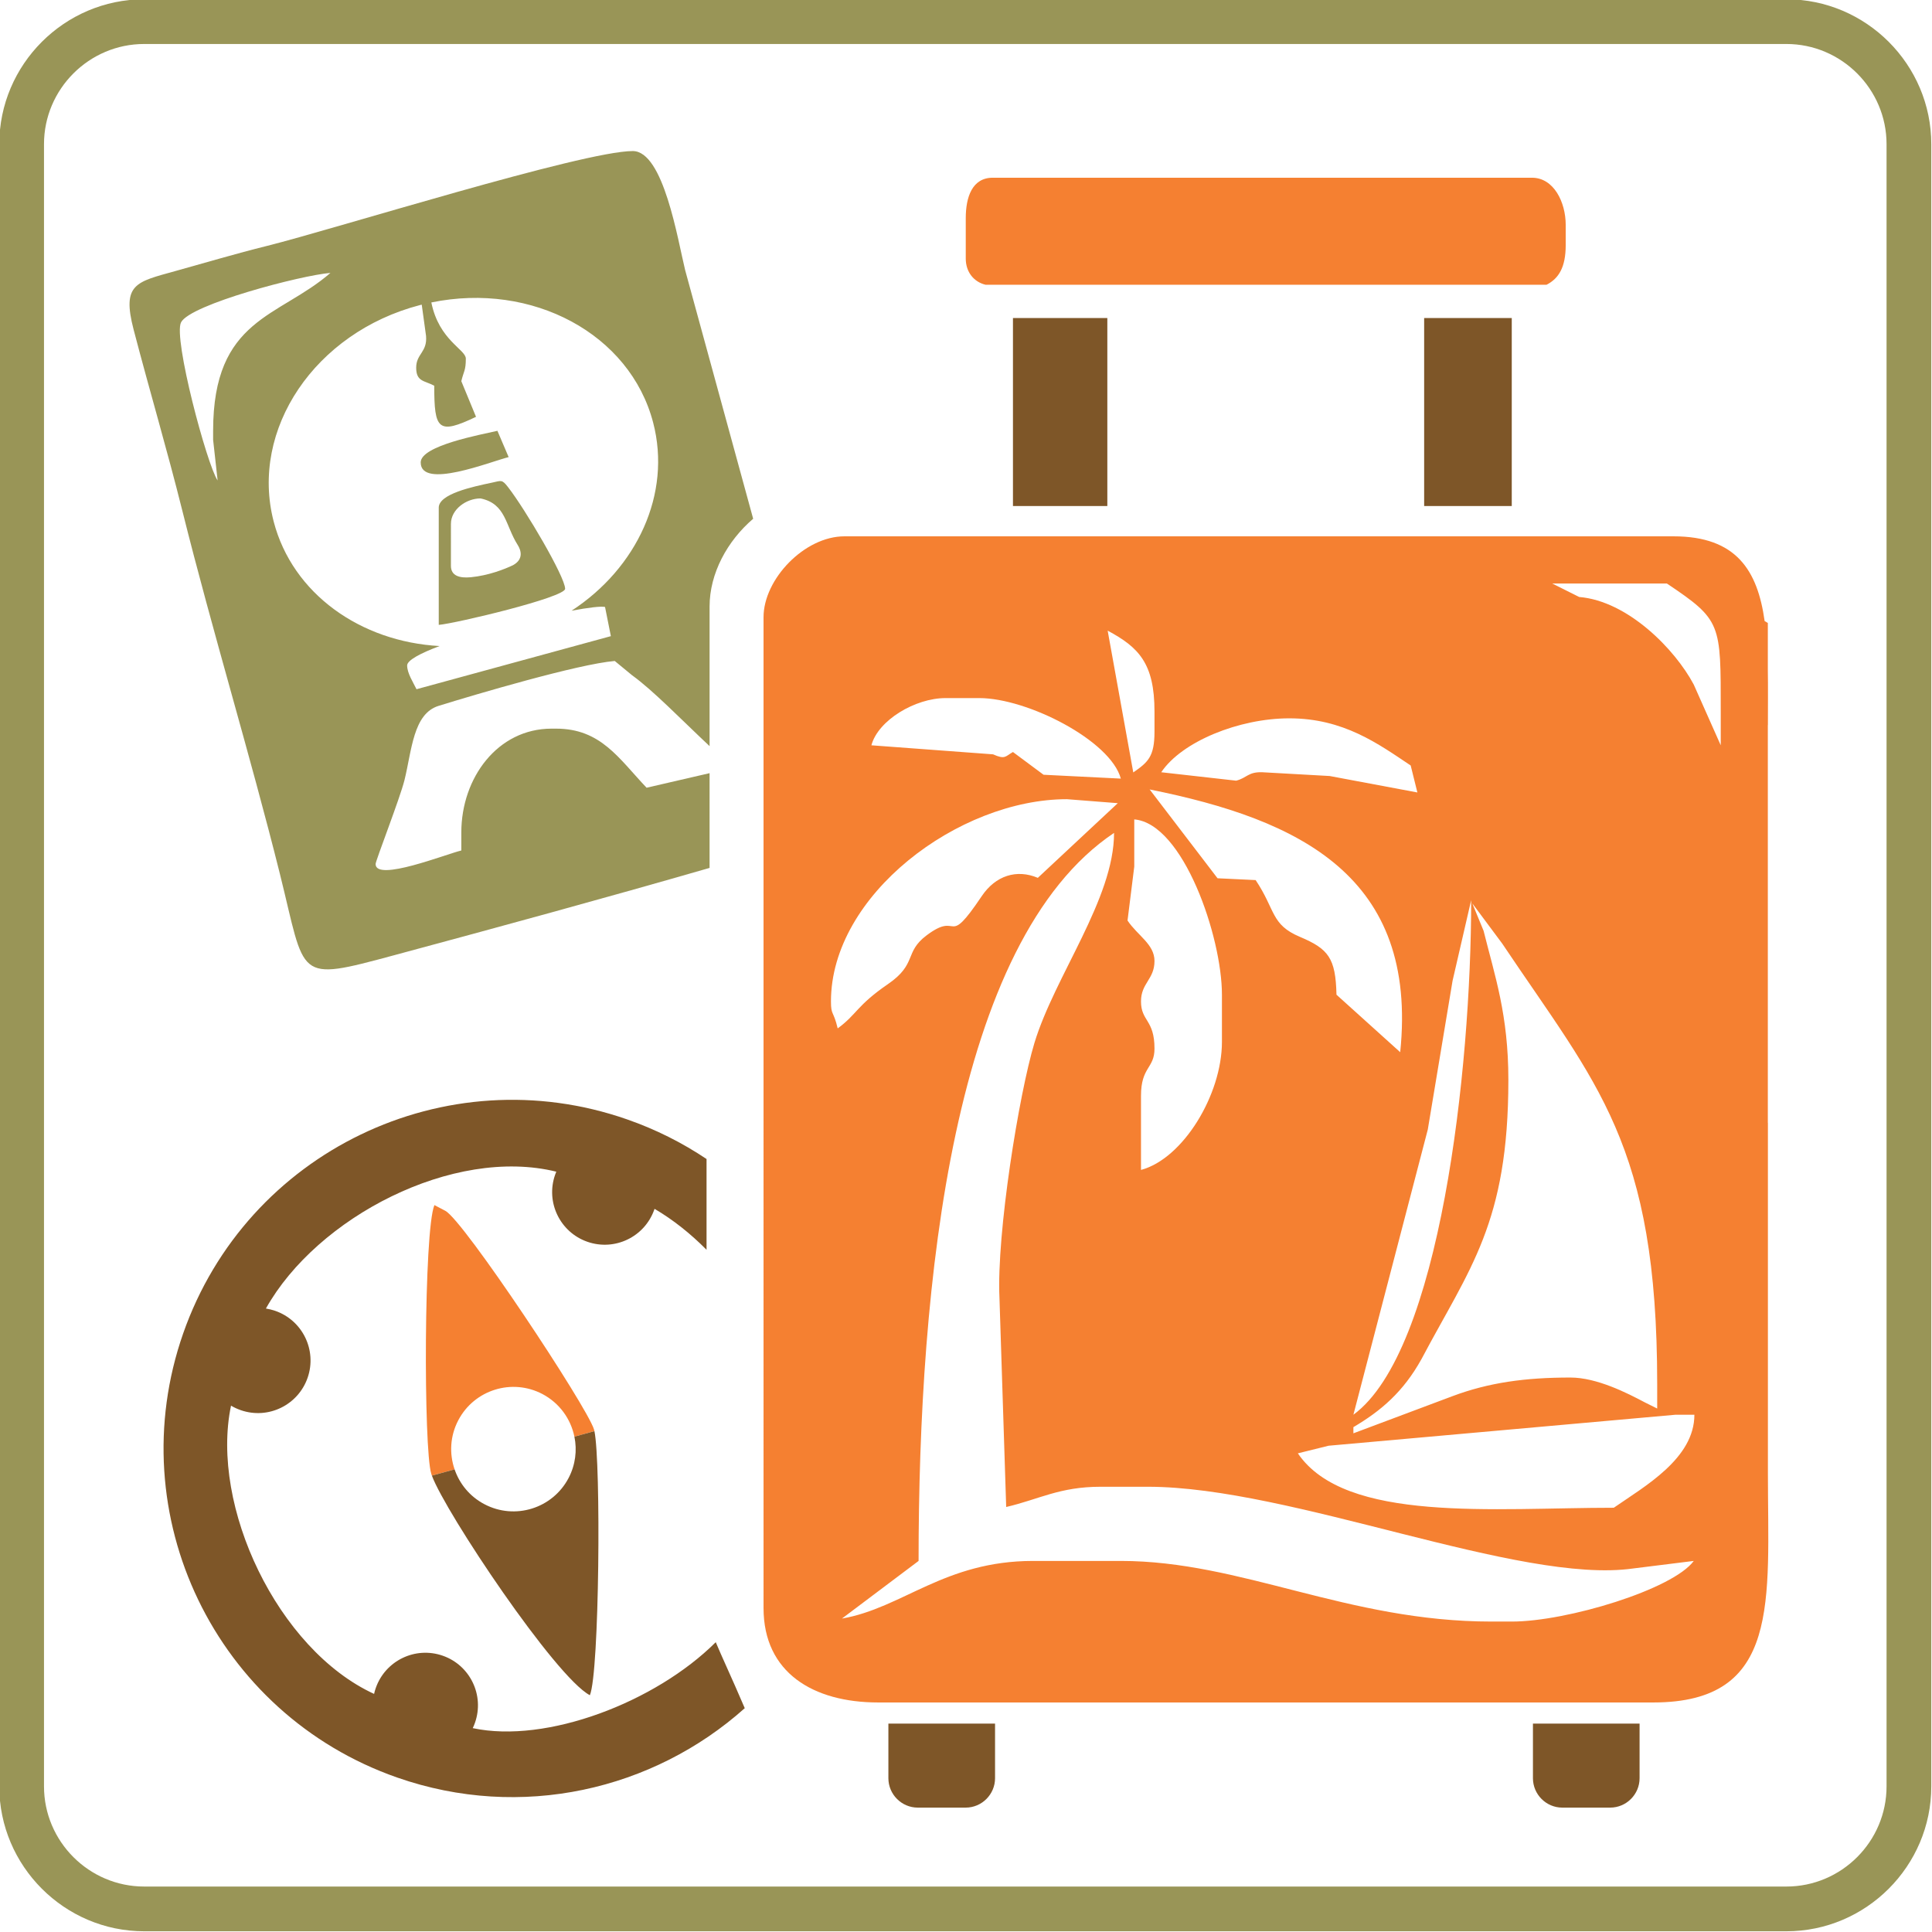 <?xml version="1.0" encoding="utf-8"?>
<!DOCTYPE svg PUBLIC "-//W3C//DTD SVG 1.1//EN" "http://www.w3.org/Graphics/SVG/1.1/DTD/svg11.dtd">
<svg version="1.1" xmlns="http://www.w3.org/2000/svg" xmlns:xlink="http://www.w3.org/1999/xlink" x="0px" y="0px" width="216px" height="216px" viewBox="0 0 216 216" enable-background="new 0 0 216 216" xml:space="preserve">
<path id="_x33_" fill-rule="evenodd" clip-rule="evenodd" fill="#F58031" d="M107.973,24.391v4.522c0,1.483,0.887,2.604,2.218,2.924
	h62.712c1.388-0.708,2.145-1.986,2.145-4.433v-2.261c0-2.539-1.335-5.273-3.769-5.273h-60.29
	C108.67,19.87,107.973,22.076,107.973,24.391L107.973,24.391z M151.312,158.168L151.312,158.168l8.317-31.885l2.771-16.638
	l2.079-9.011C164.479,119.553,161.009,151.063,151.312,158.168L151.312,158.168z M180.422,168.568L180.422,168.568
	c-13.392,0-30.014,1.733-35.319-6.083l3.435-0.851l38.814-3.467h2.083C189.435,163.067,183.881,166.168,180.422,168.568
	L180.422,168.568z M167.946,105.486L167.946,105.486c10.596,15.824,17.33,22.396,17.33,49.215v2.775l-1.388-0.691
	c-1.981-1.05-5.363-2.775-8.317-2.775c-5.054,0-9.127,0.565-13.171,2.079l-11.089,4.158v-0.691c3.076-1.814,5.579-3.935,7.622-7.625
	c5.375-10.156,9.704-15.17,9.704-31.193c0-7.308-1.51-11.604-2.771-16.675l-1.262-3.066L167.946,105.486L167.946,105.486z
	 M176.552,66.743L176.552,66.743c5.444,0.452,10.718,5.841,12.813,9.796l3.016,6.785v-3.77c0-9.869,0.105-10.211-6.026-14.319
	h-12.817L176.552,66.743L176.552,66.743z M111.742,145.119L111.742,145.119c-0.337-7.219,2.184-22.812,3.904-28.5
	c2.271-7.507,8.907-16.109,8.907-23.498c-18.054,12.089-21.854,50.398-21.854,81.393l-8.569,6.445
	c6.806-1.185,11.452-6.445,21.379-6.445h9.798c13.514,0,25.306,6.779,41.451,6.779h2.259c6.185,0,18.021-3.602,20.349-6.779
	l-6.771,0.842c-12.744,1.819-38.176-9.135-54.272-9.135h-5.278c-4.59,0-6.889,1.412-10.551,2.263L111.742,145.119L111.742,145.119z
	 M127.565,111.96L127.565,111.96c0,2.234,1.509,2.015,1.509,5.278c0,2.237-1.509,2.014-1.509,5.273v8.288
	c4.695-1.253,9.049-8.406,9.049-14.318v-5.273c0-6.476-4.329-19.141-9.802-19.597v5.277l-0.753,6.028
	c1.131,1.69,3.015,2.647,3.015,4.522C129.074,109.501,127.565,109.897,127.565,111.96L127.565,111.96z M124.969,89.796
	L124.969,89.796l-5.688-0.445c-12.105,0-26.379,10.706-26.379,22.609c0,1.592,0.273,0.997,0.753,3.016
	c2.157-1.579,2.12-2.552,5.609-4.944c3.318-2.278,1.794-3.552,4.333-5.46c3.776-2.84,2.126,1.623,6.166-4.387
	c1.543-2.291,3.895-3.04,6.267-2.041L124.969,89.796L124.969,89.796z M156.545,117.637L156.545,117.637
	c2.014-19.635-11.198-26.001-28.012-29.375l7.589,9.929l4.261,0.204c2.254,3.371,1.68,4.968,4.956,6.35
	c3.182,1.343,3.991,2.366,4.081,6.464L156.545,117.637L156.545,117.637z M105.712,78.047L105.712,78.047
	c-3.394,0-7.542,2.48-8.289,5.278l13.606,1.011c1.363,0.614,1.367,0.218,2.22-0.261l3.422,2.543l8.639,0.431
	c-1.151-4.256-10.445-9.003-15.83-9.003H105.712L105.712,78.047z M158.465,88.598L158.465,88.598l-0.748-3.015
	c-3.613-2.415-7.499-5.273-13.57-5.273c-5.607,0-12.012,2.586-14.319,6.028l8.374,0.942c1.217-0.303,1.327-1.001,2.934-0.942
	l7.521,0.421L158.465,88.598L158.465,88.598z M129.074,79.555L129.074,79.555c0-5.41-1.777-7.192-5.236-9.049l2.864,15.853
	c1.636-1.139,2.372-1.751,2.372-4.543V79.555L129.074,79.555z M197.288,69.439L197.288,69.439l0.357,0.206v5.196
	c0.033,1.981,0.009,4.075,0.009,6.222l-0.009-0.004v44.477l0.009-0.009c0,13.062,0,26.123,0,39.188
	c0,14.229,1.497,25.623-12.813,25.623H98.177c-7.275,0-12.812-3.349-12.812-10.551V69.004c0-4.252,4.576-9.042,9.043-9.042h92.695
	C194.143,59.962,196.502,63.795,197.288,69.439L197.288,69.439z M50.825,164.28L50.825,164.28c-0.604-1.75-0.515-3.735,0.417-5.502
	c1.789-3.401,5.996-4.708,9.397-2.926c1.921,1.014,3.174,2.796,3.579,4.77l2.238-0.619c-0.016-0.077-0.033-0.154-0.051-0.207
	c-0.816-2.601-14.553-23.34-16.62-24.427l-1.217-0.639c-1.188,2.8-1.223,27.291-0.352,30.038l0.069,0.211L50.825,164.28
	L50.825,164.28z"/>
<path id="_x32_" fill-rule="evenodd" clip-rule="evenodd" fill="#999557" d="M16.119-0.08h183.602
	c8.911,0,16.199,7.29,16.199,16.199v183.602c0,8.907-7.288,16.199-16.199,16.199H16.119c-8.909,0-16.199-7.292-16.199-16.199V16.119
	C-0.08,7.209,7.209-0.08,16.119-0.08L16.119-0.08z M16.119,4.918h183.602c6.161,0,11.198,5.04,11.198,11.2v183.602
	c0,6.161-5.037,11.198-11.198,11.198H16.119c-6.161,0-11.2-5.037-11.2-11.198V16.119C4.918,9.958,9.958,4.918,16.119,4.918
	L16.119,4.918z M52.056,39.937L52.056,39.937c0.01,0.031,0.016,0.065,0.021,0.1C52.072,40.002,52.066,39.967,52.056,39.937
	L52.056,39.937z M52.018,39.829L52.018,39.829c0.016,0.036,0.028,0.071,0.039,0.105C52.046,39.9,52.034,39.865,52.018,39.829
	L52.018,39.829z M48.972,36.028L48.972,36.028c0.376,0.763,0.822,1.367,1.255,1.859C49.794,37.396,49.348,36.792,48.972,36.028
	L48.972,36.028z M48.699,35.42L48.699,35.42c0.063,0.155,0.128,0.307,0.195,0.45C48.828,35.725,48.764,35.577,48.699,35.42
	L48.699,35.42z M48.518,34.924L48.518,34.924c0.055,0.171,0.116,0.335,0.181,0.494C48.634,35.259,48.573,35.095,48.518,34.924
	L48.518,34.924z M48.27,34.024L48.27,34.024c0.042,0.189,0.089,0.372,0.14,0.545C48.357,34.395,48.313,34.213,48.27,34.024
	L48.27,34.024z M47.151,34.061L47.151,34.061l1.074-0.246c11.271-2.324,22.209,3.501,24.799,13.436
	c2.082,7.975-1.825,16.264-9.121,21.028c1.886-0.35,3.286-0.522,3.741-0.419l0.651,3.263l-21.729,5.933
	c-0.374-0.769-1.047-1.798-1.047-2.655c0-0.576,1.458-1.357,3.627-2.171C40.321,71.748,32.708,66.39,30.6,58.318
	c-2.689-10.309,4.626-21.151,16.339-24.207L47.151,34.061L47.151,34.061z M24.33,53.716L24.33,53.716
	c-1.174-1.69-4.995-15.951-4.085-17.684c1.054-2.004,13.383-5.249,16.699-5.521c-5.753,5.001-13.117,5.036-13.117,17.655v1.011
	L24.33,53.716L24.33,53.716z M70.745,16.888L70.745,16.888c-5.579,0-33.36,8.724-40.863,10.596
	c-3.613,0.899-6.744,1.839-10.292,2.824c-4.393,1.221-5.985,1.428-4.649,6.551c1.846,7.058,3.703,13.267,5.457,20.288
	c3.345,13.397,7.566,27.224,10.897,40.564c2.926,11.723,1.646,12.083,12.807,9.074c11.796-3.178,23.517-6.374,35.23-9.751V86.441
	l-7.042,1.628c-3.117-3.282-5.119-6.606-10.12-6.606h-0.505c-6.02,0-10.089,5.489-10.089,11.607v2.016
	c-1.67,0.391-9.584,3.544-9.584,1.516c0-0.373,2.724-7.351,3.229-9.383c0.822-3.331,0.968-7.422,3.809-8.301
	c4.085-1.268,15.631-4.682,19.7-5.019l1.941,1.599c2.332,1.676,5.477,4.936,8.661,7.92V67.812c0-3.705,1.973-7.328,4.873-9.814
	l-7.603-27.79C75.771,26.818,74.189,16.888,70.745,16.888L70.745,16.888z M47.151,34.061l0.482,3.5
	c0.154,1.825-1.103,1.983-1.103,3.544c0,1.577,0.906,1.43,2.019,2.018c0,4.916,0.415,5.512,4.671,3.479l-1.644-3.983
	c0.265-1.133,0.504-1.162,0.504-2.523c0-1.031-2.999-2.044-3.855-6.28C48.266,33.807,47.766,33.913,47.151,34.061L47.151,34.061z
	 M47.035,51.698L47.035,51.698c0-1.888,6.767-3.109,8.577-3.532l1.255,2.938C54.817,51.615,47.035,54.762,47.035,51.698
	L47.035,51.698z M49.053,56.744L49.053,56.744c0.021-1.522,3.762-2.325,5.949-2.783c1.058-0.222,1.105-0.393,1.797,0.499
	c1.929,2.482,6.382,10.036,6.382,11.367c0,0.964-12.252,3.88-14.128,4.035V56.744L49.053,56.744z M50.415,58.563L50.415,58.563
	c0-1.607,1.705-2.838,3.31-2.838c2.854,0.598,2.755,2.999,4.156,5.206c0.376,0.592,0.676,1.587-0.511,2.25
	c-0.936,0.452-2.763,1.166-4.732,1.355c-1.262,0.12-2.224-0.159-2.224-1.27V58.563L50.415,58.563z"/>
<path id="_x31_" fill-rule="evenodd" clip-rule="evenodd" fill="#7E5628" d="M54.164,168.174L54.164,168.174
	c-1.634-0.854-2.783-2.274-3.339-3.894l-2.539,0.699c1.538,4.163,13.813,22.522,17.662,24.549c1.074-2.543,1.245-26.07,0.509-29.525
	l-2.238,0.619c0.313,1.518,0.122,3.149-0.655,4.63C61.775,168.654,57.565,169.964,54.164,168.174L54.164,168.174z M80.022,183.6
	c-6.75,6.722-18.921,11.369-27.169,9.607c0.098-0.2,0.181-0.399,0.254-0.615c1.07-3.06-0.547-6.416-3.609-7.482
	c-3.064-1.07-6.415,0.545-7.485,3.609c-0.081,0.22-0.142,0.439-0.189,0.663c-10.773-4.96-18.347-20.984-15.996-32.227
	c0.346,0.203,0.714,0.374,1.105,0.509c3.07,1.058,6.413-0.582,7.467-3.65c1.052-3.068-0.58-6.413-3.65-7.467
	c-0.342-0.113-0.682-0.199-1.021-0.252c5.715-10.209,20.939-18.136,32.465-15.3c-0.045,0.114-0.09,0.232-0.134,0.351
	c-1.07,3.063,0.545,6.416,3.609,7.486c3.066,1.07,6.415-0.545,7.485-3.609l0.028-0.073c2.075,1.221,4.032,2.779,5.811,4.578v-10.148
	c-2.694-1.807-5.662-3.308-8.871-4.427c-20.314-7.101-42.545,3.617-49.646,23.934c-7.099,20.313,3.619,42.546,23.936,49.646
	c13.861,4.842,28.62,1.388,38.853-7.756l-1.07-2.462C81.522,186.973,80.751,185.32,80.022,183.6L80.022,183.6z M171.385,192.702
	L171.385,192.702h11.922v6.104c0,1.807-1.477,3.288-3.288,3.288h-5.351c-1.807,0-3.283-1.481-3.283-3.288V192.702L171.385,192.702z
	 M99.324,192.702h11.924v6.104c0,1.807-1.477,3.288-3.288,3.288h-5.351c-1.809,0-3.286-1.481-3.286-3.288V192.702L99.324,192.702z
	 M159.222,35.556L159.222,35.556v21.021h9.795V35.556H159.222L159.222,35.556z M113.25,35.556L113.25,35.556v21.021h10.551V35.556
	H113.25L113.25,35.556z"/>
</svg>

